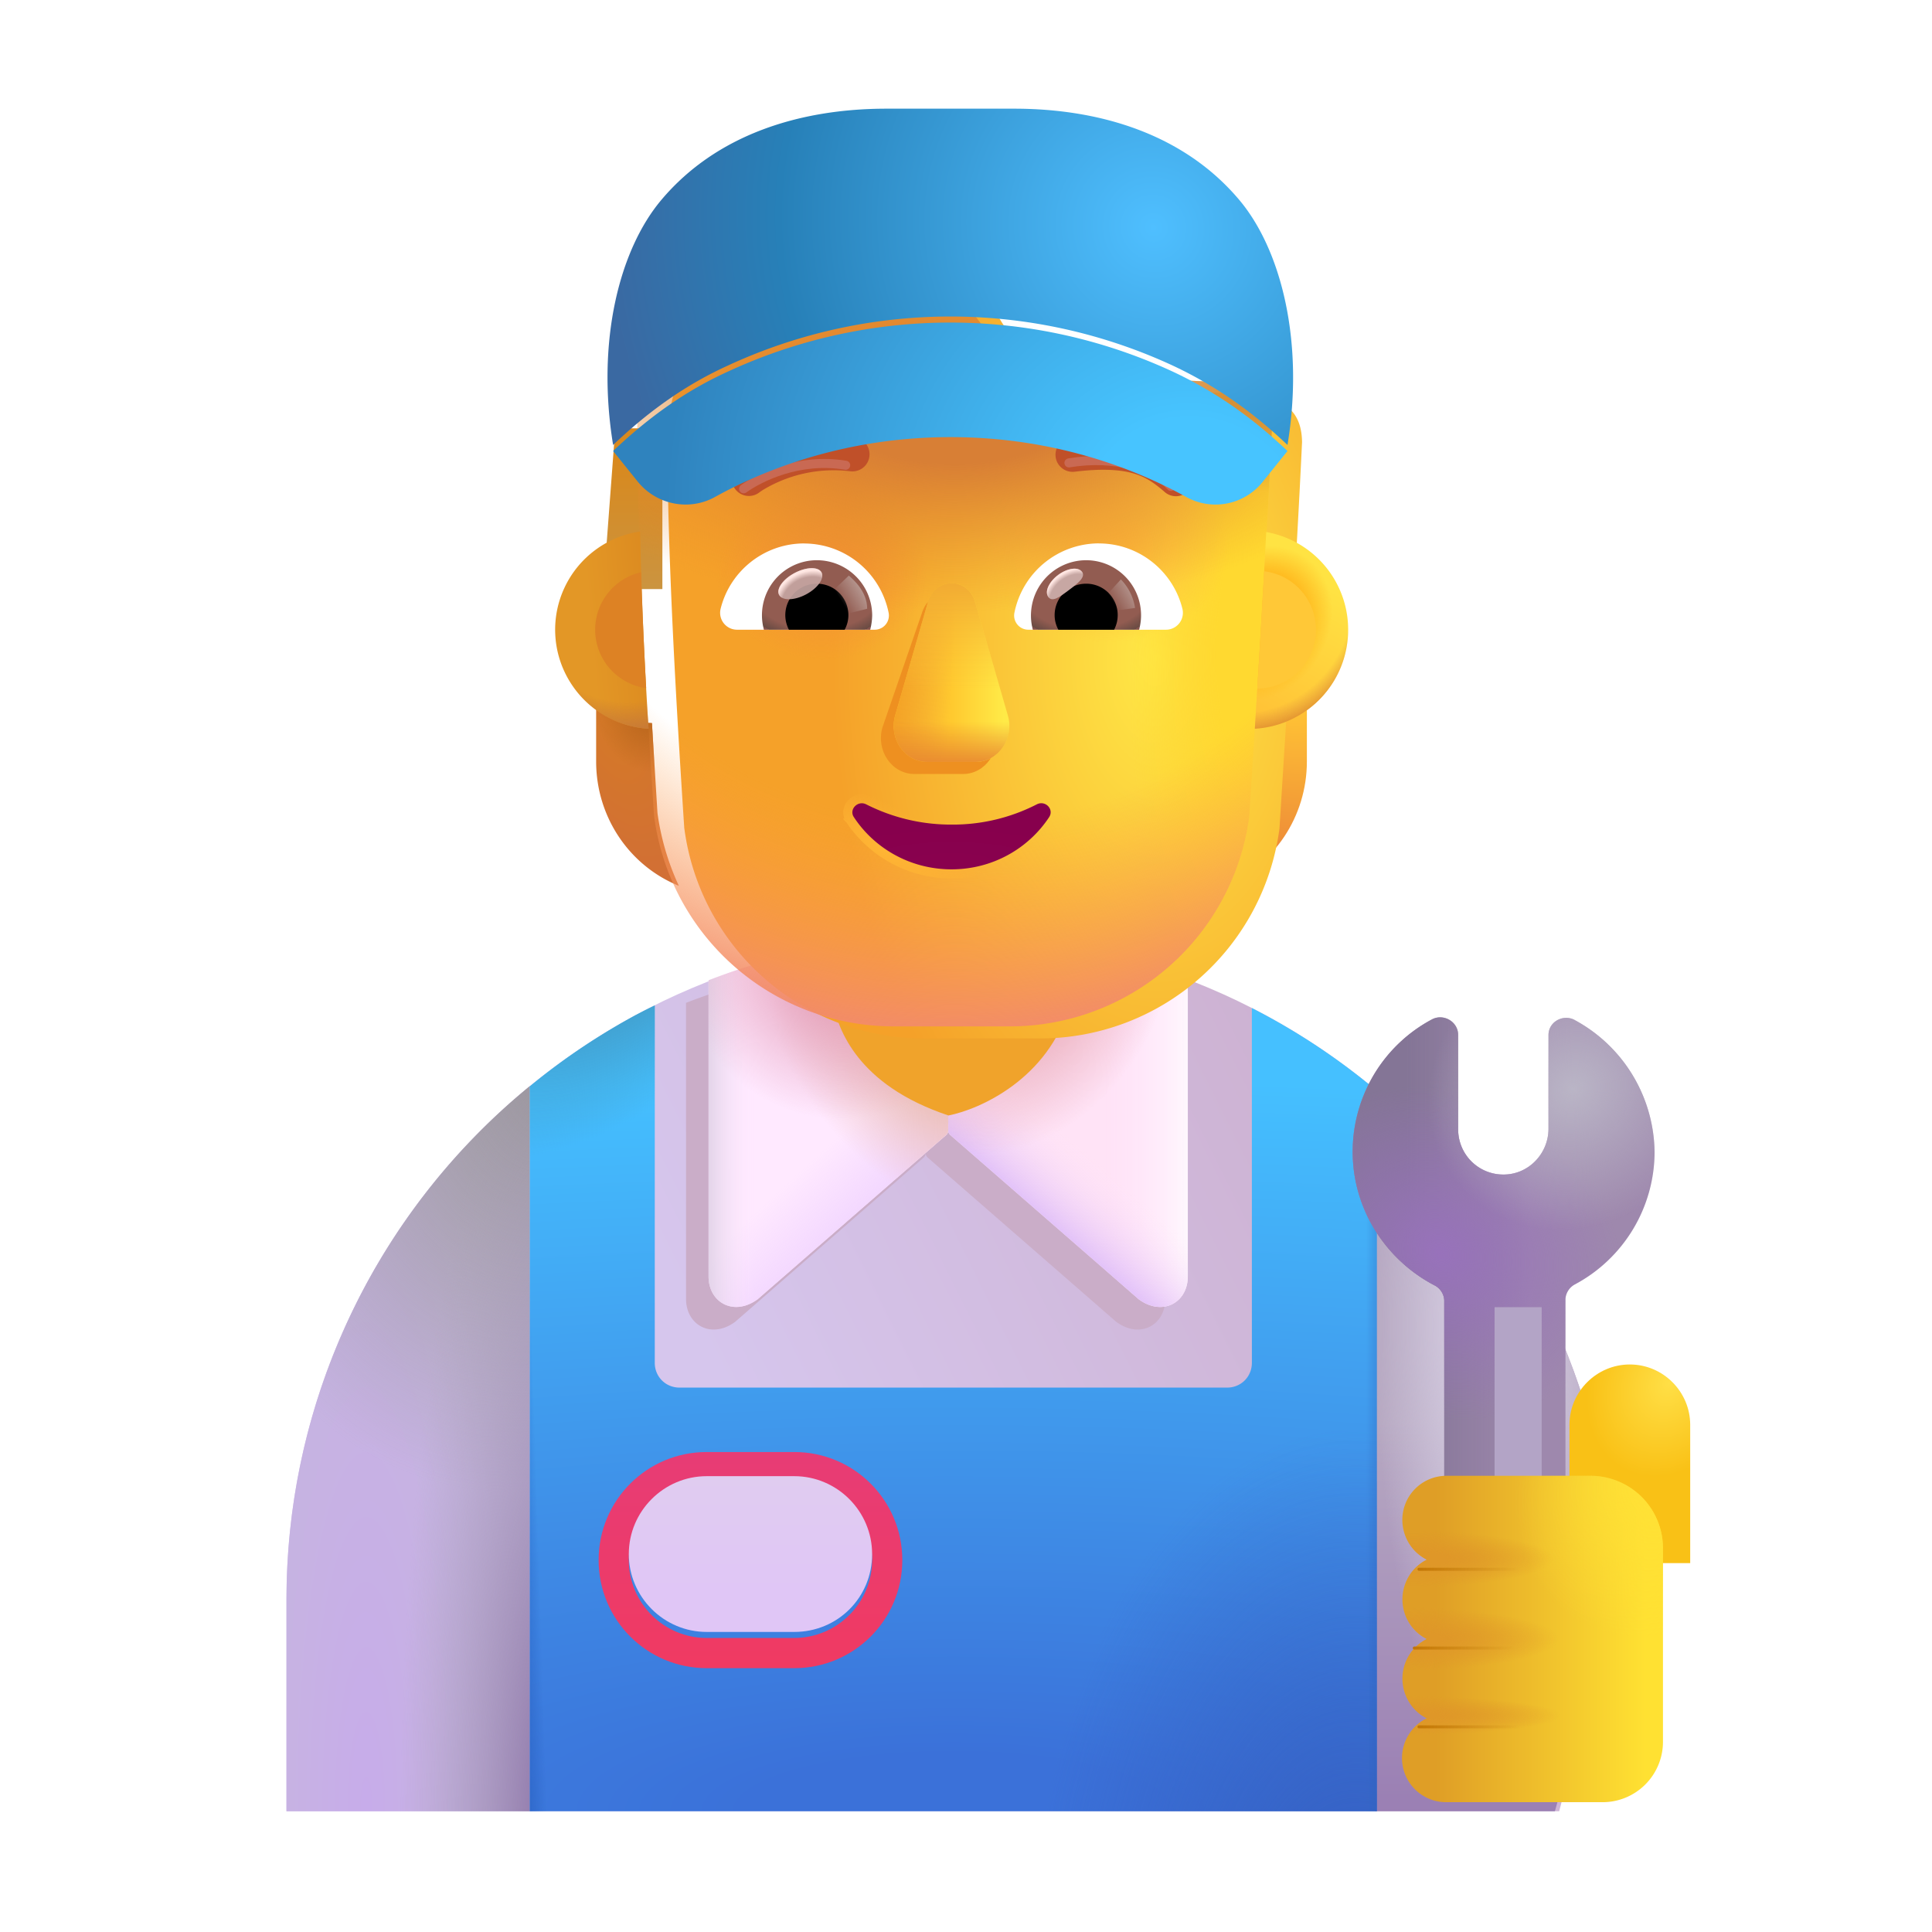 <svg xmlns="http://www.w3.org/2000/svg" xmlns:xlink="http://www.w3.org/1999/xlink" width="32" height="32" viewBox="0 0 32 32"><g fill="none"><path fill="url(#f1397id1u)" d="M15.745 15.5c-6.07 0-11 4.92-11 11V30h21.08l.91-3.5c0-6.08-4.92-11-10.99-11"/><g filter="url(#f1397id13)"><path fill="#CAADC8" d="M19.301 21.515v-4.908A11 11 0 0 0 17.033 16l-1.7 1.776l-1.7-1.775c-.787.123-1.546.329-2.27.609v4.905c0 .433.419.668.813.379l3.122-2.72a.1.1 0 0 0 .034-.076a.1.1 0 0 0 .035.076l3.122 2.72c.394.289.812.054.812-.38"/></g><path fill="#FFE9FF" d="M11.736 16.236v4.905c0 .433.418.668.813.379l3.122-2.72a.1.1 0 0 0 .034-.076v-1.322l-1.699-1.775c-.787.123-1.547.329-2.27.61"/><path fill="url(#f1397id1v)" d="M11.736 16.236v4.905c0 .433.418.668.813.379l3.122-2.72a.1.1 0 0 0 .034-.076v-1.322l-1.699-1.775c-.787.123-1.547.329-2.27.61"/><path fill="url(#f1397id1w)" d="M11.736 16.236v4.905c0 .433.418.668.813.379l3.122-2.72a.1.1 0 0 0 .034-.076v-1.322l-1.699-1.775c-.787.123-1.547.329-2.27.61"/><path fill="url(#f1397id0)" d="M11.736 16.236v4.905c0 .433.418.668.813.379l3.122-2.72a.1.1 0 0 0 .034-.076v-1.322l-1.699-1.775c-.787.123-1.547.329-2.27.61"/><path fill="url(#f1397id1)" d="M11.736 16.236v4.905c0 .433.418.668.813.379l3.122-2.72a.1.1 0 0 0 .034-.076v-1.322l-1.699-1.775c-.787.123-1.547.329-2.27.61"/><path fill="#FFE3F6" d="M19.674 16.233v4.908c0 .433-.418.668-.813.379L15.74 18.8a.1.1 0 0 1-.034-.076v-1.322l1.7-1.776c.787.122 1.546.327 2.269.607"/><path fill="url(#f1397id1x)" d="M19.674 16.233v4.908c0 .433-.418.668-.813.379L15.74 18.8a.1.1 0 0 1-.034-.076v-1.322l1.7-1.776c.787.122 1.546.327 2.269.607"/><path fill="url(#f1397id1y)" d="M19.674 16.233v4.908c0 .433-.418.668-.813.379L15.74 18.8a.1.1 0 0 1-.034-.076v-1.322l1.7-1.776c.787.122 1.546.327 2.269.607"/><path fill="url(#f1397id2)" d="M19.674 16.233v4.908c0 .433-.418.668-.813.379L15.74 18.8a.1.1 0 0 1-.034-.076v-1.322l1.7-1.776c.787.122 1.546.327 2.269.607"/><path fill="url(#f1397id3)" d="M8.775 30V17.99a10.98 10.98 0 0 0-4.03 8.51V30z"/><path fill="url(#f1397id4)" d="M8.775 30V17.99a10.98 10.98 0 0 0-4.03 8.51V30z"/><path fill="url(#f1397id5)" d="M8.775 30V17.99a10.98 10.98 0 0 0-4.03 8.51V30z"/><path fill="url(#f1397id1z)" d="M22.775 18.043V30h2.979l.981-3.5c0-3.402-1.54-6.44-3.96-8.457"/><path fill="url(#f1397id6)" d="M22.775 18.043V30h2.979l.981-3.5c0-3.402-1.54-6.44-3.96-8.457"/><g filter="url(#f1397id14)"><path fill="url(#f1397id7)" d="M26.245 23.1c.55 0 1 .45 1 1v2.29h-2V24.1c0-.55.45-1 1-1"/></g><path fill="url(#f1397id8)" d="M20.735 16.696v5.877c0 .23-.18.41-.41.41h-9.07c-.23 0-.41-.18-.41-.41v-5.92q-.21.101-.413.213a11 11 0 0 0-1.657 1.127V30h14.03V18.068a11 11 0 0 0-2.07-1.372"/><path fill="url(#f1397id9)" d="M20.735 16.696v5.877c0 .23-.18.41-.41.41h-9.07c-.23 0-.41-.18-.41-.41v-5.92q-.21.101-.413.213a11 11 0 0 0-1.657 1.127V30h14.03V18.068a11 11 0 0 0-2.07-1.372"/><path fill="url(#f1397id20)" d="M20.735 16.696v5.877c0 .23-.18.41-.41.41h-9.07c-.23 0-.41-.18-.41-.41v-5.92q-.21.101-.413.213a11 11 0 0 0-1.657 1.127V30h14.03V18.068a11 11 0 0 0-2.07-1.372"/><path fill="url(#f1397id21)" d="M20.735 16.696v5.877c0 .23-.18.41-.41.41h-9.07c-.23 0-.41-.18-.41-.41v-5.92q-.21.101-.413.213a11 11 0 0 0-1.657 1.127V30h14.03V18.068a11 11 0 0 0-2.07-1.372"/><path fill="url(#f1397ida)" d="M20.735 16.696v5.877c0 .23-.18.41-.41.41h-9.07c-.23 0-.41-.18-.41-.41v-5.92q-.21.101-.413.213a11 11 0 0 0-1.657 1.127V30h14.03V18.068a11 11 0 0 0-2.07-1.372"/><g filter="url(#f1397id15)"><path fill="url(#f1397id22)" d="M13.155 24.45c.71 0 1.29.58 1.29 1.29s-.58 1.29-1.29 1.29h-1.45c-.71 0-1.29-.58-1.29-1.29s.58-1.29 1.29-1.29zm0-.5h-1.45c-.99 0-1.79.8-1.79 1.79s.8 1.79 1.79 1.79h1.45c.99 0 1.79-.8 1.79-1.79s-.8-1.79-1.79-1.79"/></g><g filter="url(#f1397id16)"><path fill="url(#f1397id23)" d="M13.155 27.03h-1.45c-.71 0-1.29-.58-1.29-1.29s.58-1.29 1.29-1.29h1.45c.71 0 1.29.58 1.29 1.29c0 .72-.57 1.29-1.29 1.29"/></g><g filter="url(#f1397id17)"><path fill="#F0A32B" d="M15.71 18.676c-1.524-.508-1.825-1.445-1.91-1.84h3.921c-.356 1.237-1.494 1.738-2.012 1.84"/></g><path fill="url(#f1397id24)" d="M10.191 7.095h.78v2.662h-.98z"/><path fill="url(#f1397id25)" d="M20.549 7.095h.728l.251 2.662h-.98z"/><path fill="url(#f1397idb)" d="M20.722 11.977c.342-.011.663-.127.924-.315v.95c0 .912-.544 1.724-1.37 2.06q.263-.556.354-1.204z"/><path fill="url(#f1397idc)" d="M20.722 11.977c.342-.011.663-.127.924-.315v.95c0 .912-.544 1.724-1.37 2.06q.263-.556.354-1.204z"/><path fill="url(#f1397idd)" d="M10.798 11.977a1.67 1.67 0 0 1-.924-.315v.95c0 .912.543 1.724 1.37 2.06a4.2 4.2 0 0 1-.354-1.204z"/><path fill="url(#f1397ide)" d="M10.798 11.977a1.67 1.67 0 0 1-.924-.315v.95c0 .912.543 1.724 1.37 2.06a4.2 4.2 0 0 1-.354-1.204z"/><g filter="url(#f1397id18)"><path fill="url(#f1397idf)" d="M10.835 13.523A4 4 0 0 0 14.8 17h1.926a4 4 0 0 0 3.966-3.477c.12-1.922.284-4.479.374-6.4c-.011-.783-.67-.788-1.45-.821h-1.43a2.47 2.47 0 0 1-2.257-1.473a.68.68 0 0 0-.628-.427h-1.3c-1.884 0-3.446.815-3.446 2.72c0 1.9.154 4.497.279 6.401"/></g><path fill="url(#f1397idg)" d="M10.835 13.523A4 4 0 0 0 14.8 17h1.926a4 4 0 0 0 3.966-3.477c.12-1.922.284-4.479.374-6.4c-.011-.783-.67-.788-1.45-.821h-1.43a2.47 2.47 0 0 1-2.257-1.473a.68.68 0 0 0-.628-.427h-1.3c-1.884 0-3.446.815-3.446 2.72c0 1.9.154 4.497.279 6.401"/><path fill="url(#f1397idh)" d="M10.835 13.523A4 4 0 0 0 14.8 17h1.926a4 4 0 0 0 3.966-3.477c.12-1.922.284-4.479.374-6.4c-.011-.783-.67-.788-1.45-.821h-1.43a2.47 2.47 0 0 1-2.257-1.473a.68.68 0 0 0-.628-.427h-1.3c-1.884 0-3.446.815-3.446 2.72c0 1.9.154 4.497.279 6.401"/><path fill="url(#f1397idi)" d="M10.835 13.523A4 4 0 0 0 14.8 17h1.926a4 4 0 0 0 3.966-3.477c.12-1.922.284-4.479.374-6.4c-.011-.783-.67-.788-1.45-.821h-1.43a2.47 2.47 0 0 1-2.257-1.473a.68.68 0 0 0-.628-.427h-1.3c-1.884 0-3.446.815-3.446 2.72c0 1.9.154 4.497.279 6.401"/><path fill="url(#f1397idj)" d="M10.835 13.523A4 4 0 0 0 14.8 17h1.926a4 4 0 0 0 3.966-3.477c.12-1.922.284-4.479.374-6.4c-.011-.783-.67-.788-1.45-.821h-1.43a2.47 2.47 0 0 1-2.257-1.473a.68.68 0 0 0-.628-.427h-1.3c-1.884 0-3.446.815-3.446 2.72c0 1.9.154 4.497.279 6.401"/><path fill="url(#f1397idk)" d="M10.835 13.523A4 4 0 0 0 14.8 17h1.926a4 4 0 0 0 3.966-3.477c.12-1.922.284-4.479.374-6.4c-.011-.783-.67-.788-1.45-.821h-1.43a2.47 2.47 0 0 1-2.257-1.473a.68.68 0 0 0-.628-.427h-1.3c-1.884 0-3.446.815-3.446 2.72c0 1.9.154 4.497.279 6.401"/><path fill="url(#f1397idl)" d="M10.835 13.523A4 4 0 0 0 14.8 17h1.926a4 4 0 0 0 3.966-3.477c.12-1.922.284-4.479.374-6.4c-.011-.783-.67-.788-1.45-.821h-1.43a2.47 2.47 0 0 1-2.257-1.473a.68.68 0 0 0-.628-.427h-1.3c-1.884 0-3.446.815-3.446 2.72c0 1.9.154 4.497.279 6.401"/><g filter="url(#f1397id19)"><path fill="#EE9020" d="m15.264 10.171l-.648 1.877c-.111.386.155.772.53.772h.804c.376 0 .642-.392.531-.772l-.542-1.877c-.117-.416-.554-.416-.675 0"/></g><g filter="url(#f1397id1a)"><path fill="url(#f1397id26)" d="m15.37 9.971l-.543 1.877c-.11.386.155.772.532.772h.802c.377 0 .643-.392.532-.772l-.543-1.877c-.116-.415-.658-.415-.78 0"/><path fill="url(#f1397id27)" d="m15.37 9.971l-.543 1.877c-.11.386.155.772.532.772h.802c.377 0 .643-.392.532-.772l-.543-1.877c-.116-.415-.658-.415-.78 0"/><path fill="url(#f1397id28)" d="m15.37 9.971l-.543 1.877c-.11.386.155.772.532.772h.802c.377 0 .643-.392.532-.772l-.543-1.877c-.116-.415-.658-.415-.78 0"/><path fill="url(#f1397id29)" d="m15.37 9.971l-.543 1.877c-.11.386.155.772.532.772h.802c.377 0 .643-.392.532-.772l-.543-1.877c-.116-.415-.658-.415-.78 0"/></g><g filter="url(#f1397id1b)"><path stroke="url(#f1397idm)" stroke-width=".15" d="M14.38 13.256c.398.207.874.327 1.38.327c.511 0 .981-.12 1.38-.327a.23.23 0 0 1 .275.045c.065.068.09.177.024.276m-3.059-.321l2.996.28m-2.996-.28a.23.23 0 0 0-.275.047a.215.215 0 0 0-.024.275m.3-.322l-.237.28m3.295.041l-.063-.041m.063.041l-.063-.041m.063.041a2.01 2.01 0 0 1-1.68.897a2.01 2.01 0 0 1-1.678-.896m3.295-.042a1.93 1.93 0 0 1-1.616.863a1.93 1.93 0 0 1-1.616-.863m-.062.042l.062-.042m-.062.042l-.001-.001l.063-.041"/></g><path fill="url(#f1397idn)" d="M15.76 13.658a3.1 3.1 0 0 1-1.414-.336c-.14-.07-.29.087-.202.214c.341.518.937.863 1.616.863s1.274-.345 1.616-.863c.088-.132-.062-.285-.202-.214a3.05 3.05 0 0 1-1.414.336"/><g filter="url(#f1397id1c)"><path fill="#C05029" d="M19.57 7.93a1.85 1.85 0 0 0-.701-.42c-.31-.098-.7-.125-1.238-.059a.283.283 0 1 0 .069.562c.49-.06.792-.029.999.036c.202.064.339.167.5.307a.283.283 0 0 0 .371-.427"/></g><g filter="url(#f1397id1d)"><path fill="#C05029" d="M12.278 7.81a2.83 2.83 0 0 1 1.775-.367a.283.283 0 1 1-.069.563a2.27 2.27 0 0 0-1.415.29a1 1 0 0 0-.094.061l-.002.002a.283.283 0 0 1-.347-.447z"/></g><path fill="#fff" d="M18.2 9.001c.668 0 1.23.46 1.384 1.081a.28.28 0 0 1-.273.348h-2.278a.235.235 0 0 1-.232-.277A1.43 1.43 0 0 1 18.201 9"/><path fill="url(#f1397ido)" d="M17.99 9.279a.91.91 0 0 1 .877 1.151h-1.76a.915.915 0 0 1 .882-1.151"/><path fill="#000" d="M17.468 10.19a.52.52 0 0 1 .521-.522a.52.52 0 0 1 .464.762h-.923a.5.5 0 0 1-.062-.24"/><g filter="url(#f1397id1e)"><path fill="#C7A7A3" d="M17.922 9.471c.065.087-.07.193-.225.308c-.154.116-.268.197-.333.11s.007-.25.162-.366c.154-.115.332-.138.396-.052"/><path fill="url(#f1397idp)" d="M17.922 9.471c.065.087-.07.193-.225.308c-.154.116-.268.197-.333.11s.007-.25.162-.366c.154-.115.332-.138.396-.052"/></g><g filter="url(#f1397id1f)"><path fill="url(#f1397id2a)" d="M18.8 10.07a.86.86 0 0 0-.235-.473l-.266.292l.12.232z"/></g><path fill="#fff" d="M13.32 9.001c-.667 0-1.23.46-1.384 1.081a.28.28 0 0 0 .274.348h2.277a.235.235 0 0 0 .232-.278a1.43 1.43 0 0 0-1.4-1.15"/><path fill="url(#f1397idq)" d="M13.53 9.279a.91.91 0 0 0-.877 1.151h1.76a1 1 0 0 0 .033-.24a.917.917 0 0 0-.915-.911"/><path fill="#000" d="M14.052 10.19a.52.52 0 0 0-.521-.522a.52.52 0 0 0-.464.762h.923a.5.5 0 0 0 .062-.24"/><g filter="url(#f1397id1g)"><path fill="url(#f1397id2b)" d="M14.363 10.083c0-.295-.24-.491-.304-.55l-.295.284l.181.37z"/></g><g filter="url(#f1397id1h)"><ellipse cx="13.256" cy="9.668" fill="#C7A7A3" fill-opacity=".9" rx=".398" ry=".201" transform="rotate(-27.914 13.256 9.668)"/><ellipse cx="13.256" cy="9.668" fill="url(#f1397idr)" rx=".398" ry=".201" transform="rotate(-27.914 13.256 9.668)"/></g><path fill="url(#f1397id2c)" d="M20.784 12.07q.102-1.63.189-3.258a1.643 1.643 0 0 1-.189 3.258"/><path fill="url(#f1397ids)" d="M20.784 12.07q.102-1.63.189-3.258a1.643 1.643 0 0 1-.189 3.258"/><path fill="url(#f1397idt)" d="M20.784 12.07q.102-1.63.189-3.258a1.643 1.643 0 0 1-.189 3.258"/><path fill="url(#f1397id2d)" d="M10.601 8.804a1.643 1.643 0 0 0 .141 3.266a80 80 0 0 1-.14-3.266"/><path fill="url(#f1397idu)" d="M10.601 8.804a1.643 1.643 0 0 0 .141 3.266a80 80 0 0 1-.14-3.266"/><g filter="url(#f1397id1i)"><path fill="#DD8224" d="M10.618 9.478a.976.976 0 0 0 .085 1.919a79 79 0 0 1-.085-1.919"/></g><g filter="url(#f1397id1j)"><path fill="#FFC837" d="M20.825 11.405q.06-.97.113-1.943a.975.975 0 0 1-.113 1.943"/></g><g filter="url(#f1397id1k)"><path stroke="#C96953" stroke-linecap="round" stroke-width=".15" d="M12.317 8.096c.262-.188.916-.52 1.69-.39"/></g><g filter="url(#f1397id1l)"><path stroke="#C96953" stroke-linecap="round" stroke-width=".15" d="M19.395 8.056c-.288-.303-.916-.519-1.69-.389"/></g><g filter="url(#f1397id1m)"><path fill="url(#f1397idv)" d="M12.045 6.26c-.68.31-1.29.74-1.89 1.31l.41.51c.31.38.85.49 1.28.25c.76-.42 2.11-.99 3.9-.99s3.14.57 3.9.99a1 1 0 0 0 1.27-.25l.41-.51c-.6-.57-1.21-.99-1.89-1.31a8.76 8.76 0 0 0-7.39 0"/></g><g filter="url(#f1397id1n)"><path fill="url(#f1397idw)" d="M16.795 2c1.44 0 2.82.43 3.73 1.51c.7.83 1.08 2.36.8 4.06c-.6-.57-1.21-.99-1.89-1.31a8.76 8.76 0 0 0-7.39 0c-.68.31-1.29.74-1.89 1.31c-.28-1.71.1-3.23.8-4.06c.91-1.08 2.29-1.51 3.73-1.51z"/></g><g filter="url(#f1397id1o)"><path fill="#9E88AD" d="M25.93 17.043c-.191-.1-.432.03-.432.25v1.551c0 .42-.341.77-.763.76a.746.746 0 0 1-.733-.75v-1.561c0-.22-.24-.36-.432-.26a2.48 2.48 0 0 0-1.315 2.171c-.01.97.552 1.821 1.366 2.241c.09.05.15.15.15.25V28a1.005 1.005 0 0 0 2.008.001v-6.324c0-.1.06-.2.15-.25a2.49 2.49 0 0 0 1.326-2.202a2.52 2.52 0 0 0-1.325-2.181"/><path fill="url(#f1397id2e)" d="M25.93 17.043c-.191-.1-.432.03-.432.25v1.551c0 .42-.341.77-.763.76a.746.746 0 0 1-.733-.75v-1.561c0-.22-.24-.36-.432-.26a2.48 2.48 0 0 0-1.315 2.171c-.01.97.552 1.821 1.366 2.241c.09.05.15.15.15.25V28a1.005 1.005 0 0 0 2.008.001v-6.324c0-.1.06-.2.15-.25a2.49 2.49 0 0 0 1.326-2.202a2.52 2.52 0 0 0-1.325-2.181"/><path fill="url(#f1397idx)" d="M25.93 17.043c-.191-.1-.432.03-.432.25v1.551c0 .42-.341.77-.763.76a.746.746 0 0 1-.733-.75v-1.561c0-.22-.24-.36-.432-.26a2.48 2.48 0 0 0-1.315 2.171c-.01.97.552 1.821 1.366 2.241c.09.05.15.15.15.25V28a1.005 1.005 0 0 0 2.008.001v-6.324c0-.1.06-.2.15-.25a2.49 2.49 0 0 0 1.326-2.202a2.52 2.52 0 0 0-1.325-2.181"/><path fill="url(#f1397idy)" d="M25.93 17.043c-.191-.1-.432.03-.432.25v1.551c0 .42-.341.77-.763.76a.746.746 0 0 1-.733-.75v-1.561c0-.22-.24-.36-.432-.26a2.48 2.48 0 0 0-1.315 2.171c-.01.97.552 1.821 1.366 2.241c.09.05.15.15.15.25V28a1.005 1.005 0 0 0 2.008.001v-6.324c0-.1.06-.2.15-.25a2.49 2.49 0 0 0 1.326-2.202a2.52 2.52 0 0 0-1.325-2.181"/></g><g filter="url(#f1397id1p)"><path fill="#B3A4C6" d="M24.755 21.651h.78v3.662h-.78z"/></g><g filter="url(#f1397id1q)"><path fill="url(#f1397id2f)" d="M22.927 25.326a.73.73 0 0 1 .727-.732h2.39a1.2 1.2 0 0 1 1.2 1.2V29a1 1 0 0 1-1 1h-2.59a.731.731 0 0 1-.32-1.389a.735.735 0 0 1 0-1.314a.735.735 0 0 1 0-1.314a.74.74 0 0 1-.407-.657"/><path fill="url(#f1397idz)" d="M22.927 25.326a.73.73 0 0 1 .727-.732h2.39a1.2 1.2 0 0 1 1.2 1.2V29a1 1 0 0 1-1 1h-2.59a.731.731 0 0 1-.32-1.389a.735.735 0 0 1 0-1.314a.735.735 0 0 1 0-1.314a.74.74 0 0 1-.407-.657"/><path fill="url(#f1397id10)" d="M22.927 25.326a.73.73 0 0 1 .727-.732h2.39a1.2 1.2 0 0 1 1.2 1.2V29a1 1 0 0 1-1 1h-2.59a.731.731 0 0 1-.32-1.389a.735.735 0 0 1 0-1.314a.735.735 0 0 1 0-1.314a.74.74 0 0 1-.407-.657"/><path fill="url(#f1397id11)" d="M22.927 25.326a.73.73 0 0 1 .727-.732h2.39a1.2 1.2 0 0 1 1.2 1.2V29a1 1 0 0 1-1 1h-2.59a.731.731 0 0 1-.32-1.389a.735.735 0 0 1 0-1.314a.735.735 0 0 1 0-1.314a.74.74 0 0 1-.407-.657"/><path fill="url(#f1397id12)" d="M22.927 25.326a.73.73 0 0 1 .727-.732h2.39a1.2 1.2 0 0 1 1.2 1.2V29a1 1 0 0 1-1 1h-2.59a.731.731 0 0 1-.32-1.389a.735.735 0 0 1 0-1.314a.735.735 0 0 1 0-1.314a.74.74 0 0 1-.407-.657"/></g><g filter="url(#f1397id1r)"><path stroke="url(#f1397id2g)" stroke-linecap="round" stroke-width=".05" d="M23.503 25.992H25.3"/></g><g filter="url(#f1397id1s)"><path stroke="url(#f1397id2h)" stroke-linecap="round" stroke-width=".05" d="M23.425 27.297h1.797"/></g><g filter="url(#f1397id1t)"><path stroke="url(#f1397id2i)" stroke-linecap="round" stroke-width=".05" d="M23.503 28.602H25.3"/></g><defs><radialGradient id="f1397id0" cx="0" cy="0" r="1" gradientTransform="rotate(135 3.998 12.054)scale(1.812 3.248)" gradientUnits="userSpaceOnUse"><stop offset=".281" stop-color="#EDC3C1"/><stop offset="1" stop-color="#EDC3C1" stop-opacity="0"/></radialGradient><radialGradient id="f1397id1" cx="0" cy="0" r="1" gradientTransform="rotate(147.269 4.65 10.005)scale(2.659 2.62)" gradientUnits="userSpaceOnUse"><stop offset=".113" stop-color="#E298B3"/><stop offset="1" stop-color="#E298B3" stop-opacity="0"/></radialGradient><radialGradient id="f1397id2" cx="0" cy="0" r="1" gradientTransform="rotate(123.951 4.148 12.705)scale(2.983 2.155)" gradientUnits="userSpaceOnUse"><stop stop-color="#E49DA8"/><stop offset="1" stop-color="#E49DA8" stop-opacity="0"/></radialGradient><radialGradient id="f1397id3" cx="0" cy="0" r="1" gradientTransform="matrix(2.709 0 0 14.062 6.066 30)" gradientUnits="userSpaceOnUse"><stop stop-color="#C7ACEA"/><stop offset="1" stop-color="#C6B9DB"/></radialGradient><radialGradient id="f1397id4" cx="0" cy="0" r="1" gradientTransform="matrix(-2.281 6.687 -5.494 -1.874 9.223 17.781)" gradientUnits="userSpaceOnUse"><stop stop-color="#99959A"/><stop offset="1" stop-color="#99959A" stop-opacity="0"/></radialGradient><radialGradient id="f1397id5" cx="0" cy="0" r="1" gradientTransform="matrix(0 -13.219 2.594 0 9.223 30.438)" gradientUnits="userSpaceOnUse"><stop offset=".168" stop-color="#9680B0"/><stop offset="1" stop-color="#ABA1BB" stop-opacity="0"/></radialGradient><radialGradient id="f1397id6" cx="0" cy="0" r="1" gradientTransform="matrix(0 7.312 -1.98 0 24.755 21.938)" gradientUnits="userSpaceOnUse"><stop offset=".329" stop-color="#D2C9DE"/><stop offset="1" stop-color="#D2C9DE" stop-opacity="0"/></radialGradient><radialGradient id="f1397id7" cx="0" cy="0" r="1" gradientTransform="rotate(117.802 6.39 19.816)scale(1.951 1.567)" gradientUnits="userSpaceOnUse"><stop stop-color="#FFDF46"/><stop offset=".828" stop-color="#F9C116"/></radialGradient><radialGradient id="f1397id8" cx="0" cy="0" r="1" gradientTransform="matrix(0 -12.115 44.494 0 15.79 29.983)" gradientUnits="userSpaceOnUse"><stop offset=".077" stop-color="#3B71D9"/><stop offset="1" stop-color="#45C0FF"/></radialGradient><radialGradient id="f1397id9" cx="0" cy="0" r="1" gradientTransform="matrix(0 -8.875 5.378 0 22.464 32.545)" gradientUnits="userSpaceOnUse"><stop stop-color="#345CBF"/><stop offset="1" stop-color="#345CBF" stop-opacity="0"/></radialGradient><radialGradient id="f1397ida" cx="0" cy="0" r="1" gradientTransform="matrix(-3.599 3.397 -1.779 -1.884 10.554 15.318)" gradientUnits="userSpaceOnUse"><stop stop-color="#3F8AAD"/><stop offset="1" stop-color="#3F8AAD" stop-opacity="0"/></radialGradient><radialGradient id="f1397idb" cx="0" cy="0" r="1" gradientTransform="matrix(-.89 3.806 -4.521 -1.058 21.423 11.662)" gradientUnits="userSpaceOnUse"><stop offset=".043" stop-color="#FFC135"/><stop offset="1" stop-color="#E26839"/></radialGradient><radialGradient id="f1397idc" cx="0" cy="0" r="1" gradientTransform="matrix(.299 .411 -.349 .254 20.662 11.935)" gradientUnits="userSpaceOnUse"><stop stop-color="#E18C2A"/><stop offset="1" stop-color="#E18C2A" stop-opacity="0"/></radialGradient><radialGradient id="f1397idd" cx="0" cy="0" r="1" gradientTransform="matrix(1.361 4.005 -1.82 .619 10.097 11.782)" gradientUnits="userSpaceOnUse"><stop stop-color="#D57A26"/><stop offset="1" stop-color="#D06A3C"/></radialGradient><radialGradient id="f1397ide" cx="0" cy="0" r="1" gradientTransform="matrix(.325 1.018 -.893 .285 10.772 11.773)" gradientUnits="userSpaceOnUse"><stop offset=".263" stop-color="#BE691E"/><stop offset=".977" stop-color="#BE691E" stop-opacity="0"/></radialGradient><radialGradient id="f1397idf" cx="0" cy="0" r="1" gradientTransform="matrix(-5.336 0 0 -9.44 18.626 10.7)" gradientUnits="userSpaceOnUse"><stop stop-color="#FFE846"/><stop offset="1" stop-color="#F5A129"/></radialGradient><radialGradient id="f1397idg" cx="0" cy="0" r="1" gradientTransform="matrix(-.414 6.229 -2.307 -.153 21.067 10.464)" gradientUnits="userSpaceOnUse"><stop offset=".39" stop-color="#FFD930"/><stop offset="1" stop-color="#FFD930" stop-opacity="0"/></radialGradient><radialGradient id="f1397idh" cx="0" cy="0" r="1" gradientTransform="matrix(0 -1.443 1.751 0 13.612 9.496)" gradientUnits="userSpaceOnUse"><stop offset=".276" stop-color="#F59632"/><stop offset="1" stop-color="#F59632" stop-opacity="0"/></radialGradient><radialGradient id="f1397idi" cx="0" cy="0" r="1" gradientTransform="matrix(0 -1.567 2.048 0 18.323 9.076)" gradientUnits="userSpaceOnUse"><stop offset=".178" stop-color="#FFBE3A"/><stop offset="1" stop-color="#FFBE3A" stop-opacity="0"/></radialGradient><radialGradient id="f1397idj" cx="0" cy="0" r="1" gradientTransform="matrix(-3.03 .319 -.18 -1.71 21.352 6.409)" gradientUnits="userSpaceOnUse"><stop offset=".145" stop-color="#C09040"/><stop offset="1" stop-color="#C09040" stop-opacity="0"/></radialGradient><radialGradient id="f1397idk" cx="0" cy="0" r="1" gradientTransform="matrix(0 3.589 -7.911 0 15.812 6.76)" gradientUnits="userSpaceOnUse"><stop offset=".255" stop-color="#D87F35"/><stop offset=".941" stop-color="#E98B2A" stop-opacity="0"/></radialGradient><radialGradient id="f1397idl" cx="0" cy="0" r="1" gradientTransform="matrix(0 11.224 -10.967 0 15.812 6.014)" gradientUnits="userSpaceOnUse"><stop offset=".68" stop-color="#FE9F40" stop-opacity="0"/><stop offset="1" stop-color="#F28A6B"/></radialGradient><radialGradient id="f1397idm" cx="0" cy="0" r="1" gradientTransform="matrix(.354 -.632 1.84 1.031 14.61 14.058)" gradientUnits="userSpaceOnUse"><stop stop-color="#FFB534"/><stop offset="1" stop-color="#FFB534" stop-opacity="0"/></radialGradient><radialGradient id="f1397idn" cx="0" cy="0" r="1" gradientTransform="matrix(0 -.736 2.96 0 15.76 14.314)" gradientUnits="userSpaceOnUse"><stop stop-color="#89014E"/><stop offset="1" stop-color="#87004D"/></radialGradient><radialGradient id="f1397ido" cx="0" cy="0" r="1" gradientTransform="matrix(0 .828 -1.317 0 17.988 9.766)" gradientUnits="userSpaceOnUse"><stop offset=".802" stop-color="#925C51"/><stop offset="1" stop-color="#694B43"/><stop offset="1" stop-color="#804D49"/><stop offset="1" stop-color="#85534D"/></radialGradient><radialGradient id="f1397idp" cx="0" cy="0" r="1" gradientTransform="rotate(-127.812 11.29 .578)scale(.386 .532)" gradientUnits="userSpaceOnUse"><stop offset=".766" stop-color="#FFE6E2" stop-opacity="0"/><stop offset=".966" stop-color="#FFE6E2"/></radialGradient><radialGradient id="f1397idq" cx="0" cy="0" r="1" gradientTransform="matrix(0 .828 -1.317 0 13.533 9.766)" gradientUnits="userSpaceOnUse"><stop offset=".802" stop-color="#925C51"/><stop offset="1" stop-color="#694B43"/><stop offset="1" stop-color="#804D49"/><stop offset="1" stop-color="#85534D"/></radialGradient><radialGradient id="f1397idr" cx="0" cy="0" r="1" gradientTransform="matrix(-.008 -.504 .606 -.009 13.24 9.99)" gradientUnits="userSpaceOnUse"><stop offset=".766" stop-color="#FFE6E2" stop-opacity="0"/><stop offset=".966" stop-color="#FFE6E2"/></radialGradient><radialGradient id="f1397ids" cx="0" cy="0" r="1" gradientTransform="matrix(.642 2.29 -2.185 .612 20.475 9.78)" gradientUnits="userSpaceOnUse"><stop offset=".856" stop-color="#E1943D" stop-opacity="0"/><stop offset="1" stop-color="#E08F2E"/></radialGradient><radialGradient id="f1397idt" cx="0" cy="0" r="1" gradientTransform="matrix(.804 -1.104 .925 .674 20.841 10.336)" gradientUnits="userSpaceOnUse"><stop offset=".664" stop-color="#FFBD22"/><stop offset="1" stop-color="#FFBD22" stop-opacity="0"/></radialGradient><radialGradient id="f1397idu" cx="0" cy="0" r="1" gradientTransform="rotate(101.248 1.11 9.238)scale(2.161 2.124)" gradientUnits="userSpaceOnUse"><stop offset=".775" stop-color="#C77937" stop-opacity="0"/><stop offset="1" stop-color="#C77937"/></radialGradient><radialGradient id="f1397idv" cx="0" cy="0" r="1" gradientTransform="rotate(-158.919 10.694 2.553)scale(8.775 8.419)" gradientUnits="userSpaceOnUse"><stop offset=".207" stop-color="#47C4FF"/><stop offset="1" stop-color="#2F83BE"/></radialGradient><radialGradient id="f1397idw" cx="0" cy="0" r="1" gradientTransform="rotate(139.529 8.817 5.504)scale(8.955 9.187)" gradientUnits="userSpaceOnUse"><stop stop-color="#4FBFFF"/><stop offset=".682" stop-color="#2780B8"/><stop offset="1" stop-color="#3A69A2"/></radialGradient><radialGradient id="f1397idx" cx="0" cy="0" r="1" gradientTransform="matrix(1.266 -2.328 2.705 1.471 23.707 20.906)" gradientUnits="userSpaceOnUse"><stop stop-color="#9872BB"/><stop offset="1" stop-color="#9872BB" stop-opacity="0"/></radialGradient><radialGradient id="f1397idy" cx="0" cy="0" r="1" gradientTransform="rotate(53.424 -5.116 34.838)scale(2.257 2.466)" gradientUnits="userSpaceOnUse"><stop stop-color="#BAB5C6"/><stop offset="1" stop-color="#BAB5C6" stop-opacity="0"/></radialGradient><radialGradient id="f1397idz" cx="0" cy="0" r="1" gradientTransform="matrix(-1.446 2.391 -1.978 -1.196 27.245 24.594)" gradientUnits="userSpaceOnUse"><stop stop-color="#FFE136"/><stop offset="1" stop-color="#FFE136" stop-opacity="0"/></radialGradient><radialGradient id="f1397id10" cx="0" cy="0" r="1" gradientTransform="matrix(2.312 0 0 .466 23.113 25.97)" gradientUnits="userSpaceOnUse"><stop offset=".248" stop-color="#DF9728"/><stop offset="1" stop-color="#DF9728" stop-opacity="0"/></radialGradient><radialGradient id="f1397id11" cx="0" cy="0" r="1" gradientTransform="matrix(2.592 0 0 .522 22.927 27.297)" gradientUnits="userSpaceOnUse"><stop offset=".248" stop-color="#DF9728"/><stop offset="1" stop-color="#DF9728" stop-opacity="0"/></radialGradient><radialGradient id="f1397id12" cx="0" cy="0" r="1" gradientTransform="matrix(2.719 0 0 .328 22.832 28.564)" gradientUnits="userSpaceOnUse"><stop offset=".248" stop-color="#DF9728"/><stop offset="1" stop-color="#DF9728" stop-opacity="0"/></radialGradient><filter id="f1397id13" width="9.938" height="8.021" x="10.364" y="15" color-interpolation-filters="sRGB" filterUnits="userSpaceOnUse"><feFlood flood-opacity="0" result="BackgroundImageFix"/><feBlend in="SourceGraphic" in2="BackgroundImageFix" result="shape"/><feGaussianBlur result="effect1_foregroundBlur_4002_1944" stdDeviation=".5"/></filter><filter id="f1397id14" width="2.65" height="3.79" x="25.245" y="22.6" color-interpolation-filters="sRGB" filterUnits="userSpaceOnUse"><feFlood flood-opacity="0" result="BackgroundImageFix"/><feBlend in="SourceGraphic" in2="BackgroundImageFix" result="shape"/><feColorMatrix in="SourceAlpha" result="hardAlpha" values="0 0 0 0 0 0 0 0 0 0 0 0 0 0 0 0 0 0 127 0"/><feOffset dx=".75" dy="-.5"/><feGaussianBlur stdDeviation=".325"/><feComposite in2="hardAlpha" k2="-1" k3="1" operator="arithmetic"/><feColorMatrix values="0 0 0 0 0.878 0 0 0 0 0.561 0 0 0 0 0.192 0 0 0 1 0"/><feBlend in2="shape" result="effect1_innerShadow_4002_1944"/></filter><filter id="f1397id15" width="5.33" height="3.88" x="9.765" y="23.9" color-interpolation-filters="sRGB" filterUnits="userSpaceOnUse"><feFlood flood-opacity="0" result="BackgroundImageFix"/><feColorMatrix in="SourceAlpha" result="hardAlpha" values="0 0 0 0 0 0 0 0 0 0 0 0 0 0 0 0 0 0 127 0"/><feOffset dy=".1"/><feGaussianBlur stdDeviation=".075"/><feComposite in2="hardAlpha" operator="out"/><feColorMatrix values="0 0 0 0 0.188 0 0 0 0 0.384 0 0 0 0 0.824 0 0 0 1 0"/><feBlend in2="BackgroundImageFix" result="effect1_dropShadow_4002_1944"/><feBlend in="SourceGraphic" in2="effect1_dropShadow_4002_1944" result="shape"/></filter><filter id="f1397id16" width="4.03" height="2.58" x="10.415" y="24.45" color-interpolation-filters="sRGB" filterUnits="userSpaceOnUse"><feFlood flood-opacity="0" result="BackgroundImageFix"/><feBlend in="SourceGraphic" in2="BackgroundImageFix" result="shape"/><feColorMatrix in="SourceAlpha" result="hardAlpha" values="0 0 0 0 0 0 0 0 0 0 0 0 0 0 0 0 0 0 127 0"/><feOffset/><feGaussianBlur stdDeviation=".125"/><feComposite in2="hardAlpha" k2="-1" k3="1" operator="arithmetic"/><feColorMatrix values="0 0 0 0 0.882 0 0 0 0 0.808 0 0 0 0 0.929 0 0 0 1 0"/><feBlend in2="shape" result="effect1_innerShadow_4002_1944"/></filter><filter id="f1397id17" width="3.922" height="2.04" x="13.799" y="16.636" color-interpolation-filters="sRGB" filterUnits="userSpaceOnUse"><feFlood flood-opacity="0" result="BackgroundImageFix"/><feBlend in="SourceGraphic" in2="BackgroundImageFix" result="shape"/><feColorMatrix in="SourceAlpha" result="hardAlpha" values="0 0 0 0 0 0 0 0 0 0 0 0 0 0 0 0 0 0 127 0"/><feOffset dy="-.2"/><feGaussianBlur stdDeviation=".2"/><feComposite in2="hardAlpha" k2="-1" k3="1" operator="arithmetic"/><feColorMatrix values="0 0 0 0 0.792 0 0 0 0 0.549 0 0 0 0 0.004 0 0 0 1 0"/><feBlend in2="shape" result="effect1_innerShadow_4002_1944"/></filter><filter id="f1397id18" width="11.011" height="12.798" x="10.556" y="4.402" color-interpolation-filters="sRGB" filterUnits="userSpaceOnUse"><feFlood flood-opacity="0" result="BackgroundImageFix"/><feBlend in="SourceGraphic" in2="BackgroundImageFix" result="shape"/><feColorMatrix in="SourceAlpha" result="hardAlpha" values="0 0 0 0 0 0 0 0 0 0 0 0 0 0 0 0 0 0 127 0"/><feOffset dx=".5"/><feGaussianBlur stdDeviation=".5"/><feComposite in2="hardAlpha" k2="-1" k3="1" operator="arithmetic"/><feColorMatrix values="0 0 0 0 0.824 0 0 0 0 0.624 0 0 0 0 0.314 0 0 0 1 0"/><feBlend in2="shape" result="effect1_innerShadow_4002_1944"/><feColorMatrix in="SourceAlpha" result="hardAlpha" values="0 0 0 0 0 0 0 0 0 0 0 0 0 0 0 0 0 0 127 0"/><feOffset dy=".2"/><feGaussianBlur stdDeviation=".375"/><feComposite in2="hardAlpha" k2="-1" k3="1" operator="arithmetic"/><feColorMatrix values="0 0 0 0 0.98 0 0 0 0 0.549 0 0 0 0 0.094 0 0 0 1 0"/><feBlend in2="effect1_innerShadow_4002_1944" result="effect2_innerShadow_4002_1944"/></filter><filter id="f1397id19" width="3.916" height="4.96" x="13.59" y="8.859" color-interpolation-filters="sRGB" filterUnits="userSpaceOnUse"><feFlood flood-opacity="0" result="BackgroundImageFix"/><feBlend in="SourceGraphic" in2="BackgroundImageFix" result="shape"/><feGaussianBlur result="effect1_foregroundBlur_4002_1944" stdDeviation=".5"/></filter><filter id="f1397id1a" width="2.116" height="3.16" x="14.702" y="9.56" color-interpolation-filters="sRGB" filterUnits="userSpaceOnUse"><feFlood flood-opacity="0" result="BackgroundImageFix"/><feBlend in="SourceGraphic" in2="BackgroundImageFix" result="shape"/><feGaussianBlur result="effect1_foregroundBlur_4002_1944" stdDeviation=".05"/></filter><filter id="f1397id1b" width="3.785" height="1.595" x="13.867" y="13.054" color-interpolation-filters="sRGB" filterUnits="userSpaceOnUse"><feFlood flood-opacity="0" result="BackgroundImageFix"/><feBlend in="SourceGraphic" in2="BackgroundImageFix" result="shape"/><feGaussianBlur result="effect1_foregroundBlur_4002_1944" stdDeviation=".05"/></filter><filter id="f1397id1c" width="2.385" height="1.211" x="17.382" y="7.215" color-interpolation-filters="sRGB" filterUnits="userSpaceOnUse"><feFlood flood-opacity="0" result="BackgroundImageFix"/><feBlend in="SourceGraphic" in2="BackgroundImageFix" result="shape"/><feColorMatrix in="SourceAlpha" result="hardAlpha" values="0 0 0 0 0 0 0 0 0 0 0 0 0 0 0 0 0 0 127 0"/><feOffset dx=".1" dy="-.2"/><feGaussianBlur stdDeviation=".125"/><feComposite in2="hardAlpha" k2="-1" k3="1" operator="arithmetic"/><feColorMatrix values="0 0 0 0 0.604 0 0 0 0 0.243 0 0 0 0 0.153 0 0 0 1 0"/><feBlend in2="shape" result="effect1_innerShadow_4002_1944"/></filter><filter id="f1397id1d" width="2.385" height="1.196" x="12.017" y="7.222" color-interpolation-filters="sRGB" filterUnits="userSpaceOnUse"><feFlood flood-opacity="0" result="BackgroundImageFix"/><feBlend in="SourceGraphic" in2="BackgroundImageFix" result="shape"/><feColorMatrix in="SourceAlpha" result="hardAlpha" values="0 0 0 0 0 0 0 0 0 0 0 0 0 0 0 0 0 0 127 0"/><feOffset dx=".1" dy="-.2"/><feGaussianBlur stdDeviation=".125"/><feComposite in2="hardAlpha" k2="-1" k3="1" operator="arithmetic"/><feColorMatrix values="0 0 0 0 0.604 0 0 0 0 0.243 0 0 0 0 0.153 0 0 0 1 0"/><feBlend in2="shape" result="effect1_innerShadow_4002_1944"/></filter><filter id="f1397id1e" width=".799" height=".707" x="17.24" y="9.319" color-interpolation-filters="sRGB" filterUnits="userSpaceOnUse"><feFlood flood-opacity="0" result="BackgroundImageFix"/><feBlend in="SourceGraphic" in2="BackgroundImageFix" result="shape"/><feGaussianBlur result="effect1_foregroundBlur_4002_1944" stdDeviation=".05"/></filter><filter id="f1397id1f" width=".901" height=".924" x="18.099" y="9.397" color-interpolation-filters="sRGB" filterUnits="userSpaceOnUse"><feFlood flood-opacity="0" result="BackgroundImageFix"/><feBlend in="SourceGraphic" in2="BackgroundImageFix" result="shape"/><feGaussianBlur result="effect1_foregroundBlur_4002_1944" stdDeviation=".1"/></filter><filter id="f1397id1g" width=".999" height="1.054" x="13.564" y="9.333" color-interpolation-filters="sRGB" filterUnits="userSpaceOnUse"><feFlood flood-opacity="0" result="BackgroundImageFix"/><feBlend in="SourceGraphic" in2="BackgroundImageFix" result="shape"/><feGaussianBlur result="effect1_foregroundBlur_4002_1944" stdDeviation=".1"/></filter><filter id="f1397id1h" width=".928" height=".715" x="12.792" y="9.31" color-interpolation-filters="sRGB" filterUnits="userSpaceOnUse"><feFlood flood-opacity="0" result="BackgroundImageFix"/><feBlend in="SourceGraphic" in2="BackgroundImageFix" result="shape"/><feGaussianBlur result="effect1_foregroundBlur_4002_1944" stdDeviation=".05"/></filter><filter id="f1397id1i" width="1.346" height="2.418" x="9.607" y="9.228" color-interpolation-filters="sRGB" filterUnits="userSpaceOnUse"><feFlood flood-opacity="0" result="BackgroundImageFix"/><feBlend in="SourceGraphic" in2="BackgroundImageFix" result="shape"/><feGaussianBlur result="effect1_foregroundBlur_4002_1944" stdDeviation=".125"/></filter><filter id="f1397id1j" width="1.466" height="2.443" x="20.575" y="9.212" color-interpolation-filters="sRGB" filterUnits="userSpaceOnUse"><feFlood flood-opacity="0" result="BackgroundImageFix"/><feBlend in="SourceGraphic" in2="BackgroundImageFix" result="shape"/><feGaussianBlur result="effect1_foregroundBlur_4002_1944" stdDeviation=".125"/></filter><filter id="f1397id1k" width="2.34" height="1.069" x="11.992" y="7.352" color-interpolation-filters="sRGB" filterUnits="userSpaceOnUse"><feFlood flood-opacity="0" result="BackgroundImageFix"/><feBlend in="SourceGraphic" in2="BackgroundImageFix" result="shape"/><feGaussianBlur result="effect1_foregroundBlur_4002_1944" stdDeviation=".125"/></filter><filter id="f1397id1l" width="2.34" height="1.078" x="17.38" y="7.303" color-interpolation-filters="sRGB" filterUnits="userSpaceOnUse"><feFlood flood-opacity="0" result="BackgroundImageFix"/><feBlend in="SourceGraphic" in2="BackgroundImageFix" result="shape"/><feGaussianBlur result="effect1_foregroundBlur_4002_1944" stdDeviation=".125"/></filter><filter id="f1397id1m" width="11.17" height="3.114" x="10.155" y="5.342" color-interpolation-filters="sRGB" filterUnits="userSpaceOnUse"><feFlood flood-opacity="0" result="BackgroundImageFix"/><feBlend in="SourceGraphic" in2="BackgroundImageFix" result="shape"/><feColorMatrix in="SourceAlpha" result="hardAlpha" values="0 0 0 0 0 0 0 0 0 0 0 0 0 0 0 0 0 0 127 0"/><feOffset dy="-.1"/><feGaussianBlur stdDeviation=".1"/><feComposite in2="hardAlpha" k2="-1" k3="1" operator="arithmetic"/><feColorMatrix values="0 0 0 0 0.255 0 0 0 0 0.561 0 0 0 0 0.973 0 0 0 1 0"/><feBlend in2="shape" result="effect1_innerShadow_4002_1944"/></filter><filter id="f1397id1n" width="11.355" height="5.77" x="10.062" y="1.8" color-interpolation-filters="sRGB" filterUnits="userSpaceOnUse"><feFlood flood-opacity="0" result="BackgroundImageFix"/><feBlend in="SourceGraphic" in2="BackgroundImageFix" result="shape"/><feColorMatrix in="SourceAlpha" result="hardAlpha" values="0 0 0 0 0 0 0 0 0 0 0 0 0 0 0 0 0 0 127 0"/><feOffset dy="-.2"/><feGaussianBlur stdDeviation=".125"/><feComposite in2="hardAlpha" k2="-1" k3="1" operator="arithmetic"/><feColorMatrix values="0 0 0 0 0.125 0 0 0 0 0.431 0 0 0 0 0.722 0 0 0 0.5 0"/><feBlend in2="shape" result="effect1_innerShadow_4002_1944"/></filter><filter id="f1397id1o" width="5.15" height="12.15" x="22.255" y="16.85" color-interpolation-filters="sRGB" filterUnits="userSpaceOnUse"><feFlood flood-opacity="0" result="BackgroundImageFix"/><feBlend in="SourceGraphic" in2="BackgroundImageFix" result="shape"/><feColorMatrix in="SourceAlpha" result="hardAlpha" values="0 0 0 0 0 0 0 0 0 0 0 0 0 0 0 0 0 0 127 0"/><feOffset dx=".15" dy="-.15"/><feGaussianBlur stdDeviation=".15"/><feComposite in2="hardAlpha" k2="-1" k3="1" operator="arithmetic"/><feColorMatrix values="0 0 0 0 0.49 0 0 0 0 0.384 0 0 0 0 0.612 0 0 0 1 0"/><feBlend in2="shape" result="effect1_innerShadow_4002_1944"/></filter><filter id="f1397id1p" width="2.08" height="4.962" x="24.105" y="21.001" color-interpolation-filters="sRGB" filterUnits="userSpaceOnUse"><feFlood flood-opacity="0" result="BackgroundImageFix"/><feBlend in="SourceGraphic" in2="BackgroundImageFix" result="shape"/><feGaussianBlur result="effect1_foregroundBlur_4002_1944" stdDeviation=".325"/></filter><filter id="f1397id1q" width="4.618" height="5.556" x="22.927" y="24.444" color-interpolation-filters="sRGB" filterUnits="userSpaceOnUse"><feFlood flood-opacity="0" result="BackgroundImageFix"/><feBlend in="SourceGraphic" in2="BackgroundImageFix" result="shape"/><feColorMatrix in="SourceAlpha" result="hardAlpha" values="0 0 0 0 0 0 0 0 0 0 0 0 0 0 0 0 0 0 127 0"/><feOffset dx=".3" dy="-.15"/><feGaussianBlur stdDeviation=".3"/><feComposite in2="hardAlpha" k2="-1" k3="1" operator="arithmetic"/><feColorMatrix values="0 0 0 0 0.906 0 0 0 0 0.522 0 0 0 0 0.365 0 0 0 1 0"/><feBlend in2="shape" result="effect1_innerShadow_4002_1944"/></filter><filter id="f1397id1r" width="2.047" height=".25" x="23.378" y="25.867" color-interpolation-filters="sRGB" filterUnits="userSpaceOnUse"><feFlood flood-opacity="0" result="BackgroundImageFix"/><feBlend in="SourceGraphic" in2="BackgroundImageFix" result="shape"/><feGaussianBlur result="effect1_foregroundBlur_4002_1944" stdDeviation=".05"/></filter><filter id="f1397id1s" width="2.047" height=".25" x="23.3" y="27.172" color-interpolation-filters="sRGB" filterUnits="userSpaceOnUse"><feFlood flood-opacity="0" result="BackgroundImageFix"/><feBlend in="SourceGraphic" in2="BackgroundImageFix" result="shape"/><feGaussianBlur result="effect1_foregroundBlur_4002_1944" stdDeviation=".05"/></filter><filter id="f1397id1t" width="2.047" height=".25" x="23.378" y="28.477" color-interpolation-filters="sRGB" filterUnits="userSpaceOnUse"><feFlood flood-opacity="0" result="BackgroundImageFix"/><feBlend in="SourceGraphic" in2="BackgroundImageFix" result="shape"/><feGaussianBlur result="effect1_foregroundBlur_4002_1944" stdDeviation=".05"/></filter><linearGradient id="f1397id1u" x1="12.035" x2="21.723" y1="23.156" y2="18.344" gradientUnits="userSpaceOnUse"><stop stop-color="#D6C6ED"/><stop offset="1" stop-color="#CDB2D2"/></linearGradient><linearGradient id="f1397id1v" x1="14.633" x2="13.72" y1="19.957" y2="18.965" gradientUnits="userSpaceOnUse"><stop stop-color="#F1D5FF"/><stop offset="1" stop-color="#F1D5FF" stop-opacity="0"/></linearGradient><linearGradient id="f1397id1w" x1="11.535" x2="12.504" y1="18.875" y2="18.875" gradientUnits="userSpaceOnUse"><stop stop-color="#D3C8DC"/><stop offset="1" stop-color="#FFEAFF" stop-opacity="0"/></linearGradient><linearGradient id="f1397id1x" x1="19.938" x2="18.313" y1="19.527" y2="19.527" gradientUnits="userSpaceOnUse"><stop stop-color="#fff"/><stop offset="1" stop-color="#FEE6FF" stop-opacity="0"/></linearGradient><linearGradient id="f1397id1y" x1="17" x2="17.938" y1="20.105" y2="19.027" gradientUnits="userSpaceOnUse"><stop stop-color="#DBBAF9"/><stop offset="1" stop-color="#FFE4F7" stop-opacity="0"/></linearGradient><linearGradient id="f1397id1z" x1="23.473" x2="23.473" y1="29.781" y2="23.531" gradientUnits="userSpaceOnUse"><stop stop-color="#9B80B4"/><stop offset="1" stop-color="#B7A9C2"/></linearGradient><linearGradient id="f1397id20" x1="8.441" x2="9.059" y1="29.973" y2="29.953" gradientUnits="userSpaceOnUse"><stop offset=".203" stop-color="#2860C0"/><stop offset="1" stop-color="#2860C0" stop-opacity="0"/></linearGradient><linearGradient id="f1397id21" x1="23.232" x2="22.627" y1="30" y2="30" gradientUnits="userSpaceOnUse"><stop stop-color="#2B5FB7"/><stop offset="1" stop-color="#2B5FB7" stop-opacity="0"/></linearGradient><linearGradient id="f1397id22" x1="12.43" x2="12.43" y1="23.95" y2="27.53" gradientUnits="userSpaceOnUse"><stop stop-color="#E73C75"/><stop offset="1" stop-color="#F03A62"/></linearGradient><linearGradient id="f1397id23" x1="12.43" x2="12.43" y1="24.45" y2="27.03" gradientUnits="userSpaceOnUse"><stop stop-color="#E0CCF0"/><stop offset=".752" stop-color="#E0C6F6"/></linearGradient><linearGradient id="f1397id24" x1="10.482" x2="10.482" y1="7.621" y2="9.757" gradientUnits="userSpaceOnUse"><stop stop-color="#D8891E"/><stop offset="1" stop-color="#CB9440"/></linearGradient><linearGradient id="f1397id25" x1="21.038" x2="21.038" y1="7.446" y2="9.041" gradientUnits="userSpaceOnUse"><stop stop-color="#FFDA33"/><stop offset="1" stop-color="#FFC11F"/></linearGradient><linearGradient id="f1397id26" x1="15.76" x2="16.633" y1="11.547" y2="11.547" gradientUnits="userSpaceOnUse"><stop stop-color="#FFC92F"/><stop offset="1" stop-color="#FFEA47"/></linearGradient><linearGradient id="f1397id27" x1="14.665" x2="15.761" y1="11.388" y2="11.449" gradientUnits="userSpaceOnUse"><stop stop-color="#F49F22"/><stop offset="1" stop-color="#E88830" stop-opacity="0"/><stop offset="1" stop-color="#F49F22" stop-opacity="0"/></linearGradient><linearGradient id="f1397id28" x1="15.76" x2="15.76" y1="11.954" y2="12.823" gradientUnits="userSpaceOnUse"><stop stop-color="#E88830" stop-opacity="0"/><stop offset=".845" stop-color="#E88830"/></linearGradient><linearGradient id="f1397id29" x1="15.76" x2="15.76" y1="9.66" y2="11.433" gradientUnits="userSpaceOnUse"><stop offset=".019" stop-color="#F2AC33"/><stop offset="1" stop-color="#FAC137" stop-opacity="0"/><stop offset="1" stop-color="#F2AC33" stop-opacity="0"/></linearGradient><linearGradient id="f1397id2a" x1="18.782" x2="18.461" y1="9.821" y2="10.018" gradientUnits="userSpaceOnUse"><stop stop-color="#B4948D"/><stop offset="1" stop-color="#B4948D" stop-opacity="0"/></linearGradient><linearGradient id="f1397id2b" x1="14.292" x2="13.972" y1="9.821" y2="10.018" gradientUnits="userSpaceOnUse"><stop stop-color="#B4948D"/><stop offset="1" stop-color="#B4948D" stop-opacity="0"/></linearGradient><linearGradient id="f1397id2c" x1="22.33" x2="21.098" y1="9.848" y2="12.07" gradientUnits="userSpaceOnUse"><stop stop-color="#FFE343"/><stop offset="1" stop-color="#FFC136"/></linearGradient><linearGradient id="f1397id2d" x1="9.789" x2="11.277" y1="10.567" y2="10.437" gradientUnits="userSpaceOnUse"><stop stop-color="#E39726"/><stop offset="1" stop-color="#D9851D"/></linearGradient><linearGradient id="f1397id2e" x1="25.191" x2="23.16" y1="21.906" y2="21.906" gradientUnits="userSpaceOnUse"><stop stop-color="#847596" stop-opacity="0"/><stop offset="1" stop-color="#847596"/></linearGradient><linearGradient id="f1397id2f" x1="26.955" x2="22.927" y1="28.063" y2="28.063" gradientUnits="userSpaceOnUse"><stop stop-color="#FFE132"/><stop offset=".861" stop-color="#DF9E26"/></linearGradient><linearGradient id="f1397id2g" x1="25.183" x2="23.348" y1="25.992" y2="25.992" gradientUnits="userSpaceOnUse"><stop stop-color="#C88714" stop-opacity="0"/><stop offset="1" stop-color="#C07200"/></linearGradient><linearGradient id="f1397id2h" x1="25.105" x2="23.27" y1="27.297" y2="27.297" gradientUnits="userSpaceOnUse"><stop stop-color="#C88714" stop-opacity="0"/><stop offset="1" stop-color="#C07200"/></linearGradient><linearGradient id="f1397id2i" x1="25.183" x2="23.348" y1="28.602" y2="28.602" gradientUnits="userSpaceOnUse"><stop stop-color="#C88714" stop-opacity="0"/><stop offset="1" stop-color="#C07200"/></linearGradient></defs></g></svg>